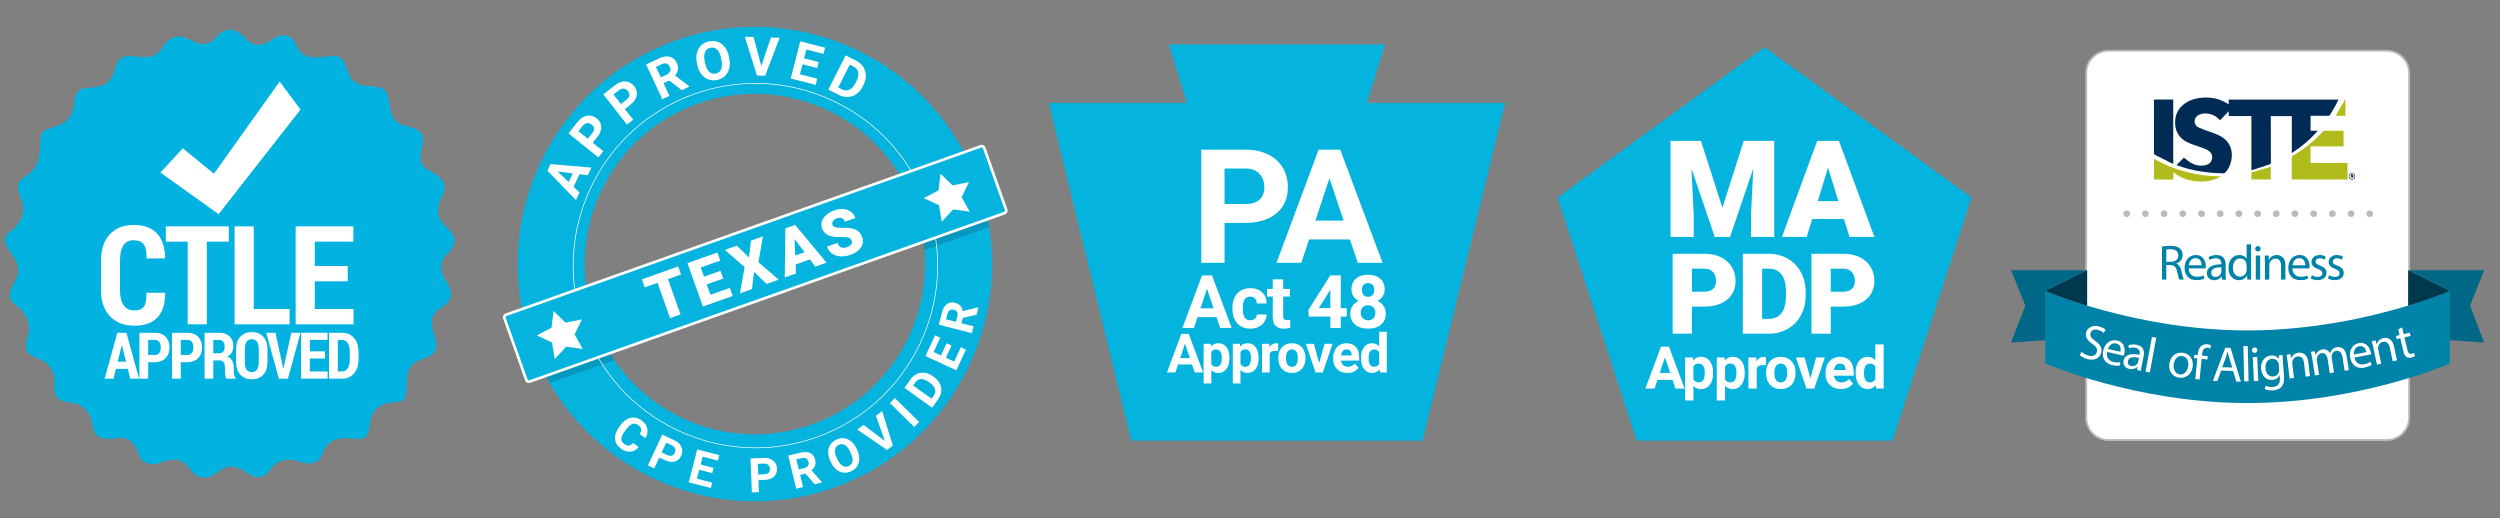 <?xml version="1.0" encoding="utf-8"?>
<!-- Generator: Adobe Illustrator 23.0.4, SVG Export Plug-In . SVG Version: 6.00 Build 0)  -->
<svg version="1.1" id="Layer_1" xmlns="http://www.w3.org/2000/svg" xmlns:xlink="http://www.w3.org/1999/xlink" x="0px" y="0px"
	 viewBox="0 0 1650 342" style="enable-background:new 0 0 1650 342;" xml:space="preserve">
<rect x="0" y="0" width="1650" height="342" fill="#808080" stroke="none"/>
<style type="text/css">
	.st0{fill:#BABABA;}
	.st1{fill:#FFFFFF;}
	.st2{fill:#B2BB1C;}
	.st3{fill:#002B54;}
	.st4{fill:#0083A9;}
	.st5{fill:#00394E;}
	.st6{fill:#006887;}
	.st7{fill:#05B3DF;}
	.st8{fill:#02B2E1;}
	.st9{fill:none;}
	.st10{opacity:0.15;clip-path:url(#SVGID_2_);}
</style>
<g>
	<path class="st0" d="M1575.315,291.02h-183.747c-8.431,0-15.289-6.86-15.289-15.289V48.173c0-8.43,6.859-15.289,15.289-15.289
		h183.747c8.43,0,15.289,6.86,15.289,15.289v227.557C1590.606,284.16,1583.746,291.02,1575.315,291.02z M1391.568,35.334
		c-7.081,0-12.84,5.759-12.84,12.84v227.557c0,7.081,5.76,12.84,12.84,12.84h183.747c7.081,0,12.84-5.762,12.84-12.84V48.173
		c0-7.081-5.761-12.84-12.84-12.84H1391.568z"/>
	<path class="st1" d="M1575.315,289.792h-183.747c-7.737,0-14.065-6.33-14.065-14.065V48.173c0-7.737,6.33-14.065,14.065-14.065
		h183.749c7.737,0,14.065,6.33,14.065,14.065v227.555C1589.381,283.464,1583.05,289.792,1575.315,289.792z"/>
	<g>
		<path class="st2" d="M1524.967,107.594c0-3.679,0-7.284,0-10.99c7.291,0,14.523,0,21.78,0c0-3.476,0-6.849,0-10.287
			c-0.37,0-0.656,0-0.943,0c-3.819,0-7.639,0.015-11.458-0.015c-0.61-0.005-1.004,0.194-1.406,0.637
			c-5.713,6.31-12.267,11.583-19.667,15.787c-0.581,0.331-0.71,0.71-0.708,1.315c0.02,4.466,0.01,8.935,0.012,13.401
			c0,0.338,0.042,0.676,0.064,0.992c12.311,0,24.501,0,36.733,0c0-3.608,0-7.154,0-10.843
			C1541.175,107.594,1533.093,107.594,1524.967,107.594z"/>
		<path class="st2" d="M1421.669,118.481c4.267,0,8.462,0,12.737,0c0-1.556,0-3.062,0-4.838c4.326,3.562,9.134,5.294,14.364,5.958
			c5.002,0.634,9.873,0.108,14.547-1.845c0.855-0.358,1.632-0.901,2.442-1.36c-15.76-0.005-30.393-3.861-44.09-11.522
			C1421.669,109.519,1421.669,113.997,1421.669,118.481z"/>
		<path class="st2" d="M1485.921,114.137c-0.032,1.438-0.02,2.878-0.02,4.297c4.358,0,8.548,0,12.776,0c0-2.842,0-5.615,0-8.335
			c-4.179,1.215-8.266,2.401-12.347,3.603C1486.161,113.755,1485.924,113.985,1485.921,114.137z"/>
		<path class="st2" d="M1547.995,65.753c-0.069-0.022-0.14-0.042-0.208-0.064c-2.08,3.569-4.157,7.142-6.246,10.731
			c2.188,0,4.314,0,6.456,0C1547.995,72.823,1547.995,69.288,1547.995,65.753z"/>
	</g>
	<g>
		<path class="st3" d="M1470.948,68.663c-0.154,0.042-0.196,0.066-0.216,0.054c-0.169-0.096-0.336-0.194-0.5-0.296
			c-4.27-2.692-8.95-4.03-13.974-4.039c-5.029-0.01-9.871,0.906-14.106,3.814c-4.853,3.332-6.891,8.083-6.541,13.878
			c0.348,5.774,3.434,9.719,8.568,12.063c2.459,1.122,5.068,1.923,7.629,2.817c2.136,0.747,4.324,1.369,6.151,2.778
			c1.163,0.897,2.018,2.006,2.067,3.567c0.093,3.03-1.472,5.061-4.439,5.705c-3.376,0.732-6.598,0.198-9.54-1.543
			c-1.703-1.009-3.226-2.317-4.684-3.385c-1.556,1.553-3.214,3.207-4.865,4.855c-0.027-0.015,0.047,0.044,0.13,0.076
			c9.952,3.768,20.315,5.201,30.887,5.392c0.385,0.007,0.86-0.252,1.154-0.534c3.912-3.77,5.499-11.485,3.456-16.735
			c-1.443-3.706-4.216-6.19-7.693-7.847c-2.352-1.119-4.877-1.872-7.321-2.8c-2.05-0.779-4.15-1.458-6.124-2.396
			c-3.584-1.707-3.221-6.332-0.037-8.134c1.705-0.965,3.557-1.186,5.443-1.041c3.513,0.272,6.438,1.786,8.83,4.507
			c1.857-1.955,3.699-3.895,5.737-6.038c0,1.252,0,2.18,0,3.234c5.005,0,9.934,0,14.949,0c0,11.965,0,23.801,0,35.651
			c0.213,0,0.35,0.032,0.463-0.005c3.834-1.244,7.664-2.508,11.505-3.731c0.769-0.245,0.921-0.688,0.916-1.433
			c-0.047-9.775-0.059-19.549-0.081-29.325c0-0.37,0-0.742,0-1.11c4.691,0,9.212,0,13.869,0c0,8.092,0,16.127,0,24.349
			c6.462-4.128,12.058-8.915,17.141-14.721c-1.776,0-3.251,0-4.742,0c0-3.324,0-6.567,0-9.881c0.424,0,0.774,0,1.127,0
			c3.496,0,6.992-0.017,10.488,0.015c0.63,0.005,1.002-0.181,1.313-0.728c1.186-2.077,2.437-4.118,3.608-6.202
			c0.676-1.2,1.242-2.464,1.881-3.743c-24.222,0-48.312,0-72.454,0C1470.948,66.779,1470.948,67.713,1470.948,68.663z"/>
		<path class="st3" d="M1421.634,65.733c-0.017,0.274-0.037,0.463-0.037,0.652c-0.002,11.588-0.007,23.176,0.027,34.762
			c0,0.372,0.345,0.916,0.678,1.088c3.704,1.903,7.438,3.75,11.167,5.602c0.267,0.132,0.566,0.196,0.865,0.296
			c0-14.216,0-28.305,0-42.439c-4.027,0-7.974,0-11.921,0.002C1422.193,65.697,1421.968,65.716,1421.634,65.733z"/>
		<path class="st3" d="M1552.266,114.259c-1.205,0.024-2.129,0.99-2.102,2.197c0.027,1.154,0.97,2.072,2.131,2.075
			c1.205,0.002,2.148-0.946,2.141-2.153C1554.426,115.168,1553.471,114.237,1552.266,114.259z M1552.32,118.151
			c-0.926,0.01-1.752-0.786-1.766-1.702c-0.015-0.98,0.818-1.818,1.781-1.796c0.926,0.022,1.707,0.828,1.71,1.766
			C1554.047,117.362,1553.273,118.138,1552.32,118.151z"/>
		<path class="st3" d="M1551.631,115.215c0,0.85,0,1.587,0,2.325c0.073,0,0.145,0,0.218,0c0.054-0.289,0.108-0.578,0.184-0.99
			c0.402,0.438,0.703,0.769,0.943,1.034c0.091-0.6,0.242-1.061,0.201-1.504c-0.027-0.301-0.26-0.708-0.512-0.83
			C1552.361,115.105,1551.938,115.215,1551.631,115.215z"/>
	</g>
	<g>
		<circle class="st0" cx="1551.71" cy="141.032" r="2.21"/>
		<circle class="st0" cx="1539.37" cy="141.032" r="2.21"/>
		<circle class="st0" cx="1527.03" cy="141.032" r="2.21"/>
		<circle class="st0" cx="1514.69" cy="141.032" r="2.21"/>
		<circle class="st0" cx="1502.35" cy="141.032" r="2.21"/>
		<circle class="st0" cx="1490.01" cy="141.032" r="2.21"/>
		<circle class="st0" cx="1477.67" cy="141.032" r="2.21"/>
		<circle class="st0" cx="1465.33" cy="141.032" r="2.21"/>
		<circle class="st0" cx="1452.99" cy="141.032" r="2.21"/>
		<circle class="st0" cx="1440.651" cy="141.032" r="2.21"/>
		<circle class="st0" cx="1428.311" cy="141.032" r="2.21"/>
		<circle class="st0" cx="1415.971" cy="141.032" r="2.21"/>
		<circle class="st0" cx="1403.631" cy="141.032" r="2.21"/>
		<circle class="st0" cx="1564.05" cy="141.032" r="2.21"/>
	</g>
	<g>
		<path class="st4" d="M1426.915,162.723c1.445-0.296,3.513-0.461,5.482-0.461c3.055,0,5.024,0.559,6.405,1.805
			c1.117,0.985,1.742,2.496,1.742,4.201c0,2.922-1.84,4.86-4.172,5.646v0.098c1.707,0.593,2.724,2.168,3.251,4.466
			c0.723,3.089,1.247,5.22,1.707,6.075h-2.954c-0.36-0.625-0.855-2.528-1.477-5.286c-0.656-3.055-1.837-4.206-4.434-4.304h-2.692
			v9.589h-2.856C1426.913,184.554,1426.913,162.723,1426.915,162.723z M1429.771,172.802h2.922c3.055,0,4.992-1.676,4.992-4.204
			c0-2.856-2.07-4.103-5.09-4.137c-1.379,0-2.364,0.132-2.824,0.262V172.802z"/>
		<path class="st4" d="M1444.57,177.135c0.066,3.907,2.562,5.517,5.45,5.517c2.067,0,3.317-0.363,4.4-0.821l0.492,2.07
			c-1.016,0.461-2.758,0.985-5.286,0.985c-4.892,0-7.814-3.216-7.814-8.014c0-4.794,2.824-8.57,7.455-8.57
			c5.188,0,6.568,4.561,6.568,7.487c0,0.59-0.066,1.051-0.098,1.345C1455.737,177.135,1444.57,177.135,1444.57,177.135z
			 M1453.041,175.068c0.034-1.837-0.754-4.696-4.005-4.696c-2.922,0-4.204,2.692-4.431,4.696H1453.041z"/>
		<path class="st4" d="M1466.562,184.559l-0.228-2.004h-0.098c-0.887,1.247-2.594,2.364-4.86,2.364c-3.219,0-4.86-2.266-4.86-4.564
			c0-3.841,3.415-5.943,9.555-5.911v-0.331c0-1.311-0.36-3.677-3.611-3.677c-1.477,0-3.02,0.461-4.137,1.181l-0.656-1.903
			c1.313-0.855,3.216-1.411,5.22-1.411c4.86,0,6.041,3.314,6.041,6.501v5.943c0,1.379,0.066,2.726,0.262,3.809h-2.626
			L1466.562,184.559L1466.562,184.559z M1466.133,176.447c-3.153-0.066-6.73,0.492-6.73,3.579c0,1.869,1.247,2.756,2.724,2.756
			c2.068,0,3.38-1.311,3.841-2.658c0.098-0.296,0.164-0.625,0.164-0.921v-2.756H1466.133z"/>
		<path class="st4" d="M1485.664,161.246v19.209c0,1.413,0.032,3.02,0.13,4.103h-2.594l-0.132-2.758h-0.066
			c-0.887,1.774-2.824,3.121-5.419,3.121c-3.841,0-6.795-3.251-6.795-8.08c-0.034-5.286,3.251-8.536,7.125-8.536
			c2.43,0,4.071,1.149,4.794,2.428h0.066v-9.489C1482.771,161.246,1485.664,161.246,1485.664,161.246z M1482.776,175.134
			c0-0.363-0.034-0.855-0.132-1.215c-0.426-1.837-2.004-3.349-4.169-3.349c-2.989,0-4.762,2.628-4.762,6.141
			c0,3.219,1.575,5.877,4.696,5.877c1.938,0,3.709-1.279,4.235-3.447c0.098-0.394,0.132-0.786,0.132-1.247V175.134z"/>
		<path class="st4" d="M1492.026,164.2c0.032,0.985-0.691,1.774-1.84,1.774c-1.016,0-1.739-0.789-1.739-1.774
			c0-1.019,0.755-1.805,1.805-1.805C1491.335,162.395,1492.026,163.181,1492.026,164.2z M1488.807,184.559v-15.894h2.891v15.894
			H1488.807z"/>
		<path class="st4" d="M1494.847,172.966c0-1.641-0.032-2.986-0.132-4.302h2.562l0.164,2.628h0.066
			c0.786-1.511,2.626-2.986,5.255-2.986c2.2,0,5.615,1.311,5.615,6.762v9.491h-2.888v-9.163c0-2.562-0.953-4.696-3.677-4.696
			c-1.903,0-3.383,1.345-3.875,2.954c-0.132,0.36-0.196,0.855-0.196,1.345v9.555h-2.891v-11.588h-0.003V172.966z"/>
		<path class="st4" d="M1513.029,177.135c0.066,3.907,2.56,5.517,5.45,5.517c2.068,0,3.317-0.363,4.4-0.821l0.492,2.07
			c-1.016,0.461-2.758,0.985-5.286,0.985c-4.892,0-7.815-3.216-7.815-8.014c0-4.794,2.824-8.57,7.455-8.57
			c5.188,0,6.568,4.561,6.568,7.487c0,0.59-0.066,1.051-0.098,1.345C1524.196,177.135,1513.029,177.135,1513.029,177.135z
			 M1521.499,175.068c0.034-1.837-0.754-4.696-4.005-4.696c-2.922,0-4.204,2.692-4.431,4.696H1521.499z"/>
		<path class="st4" d="M1525.827,181.601c0.855,0.559,2.364,1.149,3.809,1.149c2.102,0,3.087-1.051,3.087-2.364
			c0-1.379-0.821-2.134-2.954-2.92c-2.856-1.019-4.203-2.597-4.203-4.5c0-2.56,2.07-4.662,5.482-4.662
			c1.609,0,3.02,0.458,3.907,0.985l-0.723,2.102c-0.625-0.394-1.773-0.921-3.251-0.921c-1.707,0-2.66,0.987-2.66,2.168
			c0,1.313,0.953,1.903,3.02,2.692c2.758,1.051,4.172,2.43,4.172,4.796c0,2.79-2.168,4.76-5.943,4.76
			c-1.739,0-3.349-0.426-4.466-1.083L1525.827,181.601z"/>
		<path class="st4" d="M1537.182,181.601c0.855,0.559,2.364,1.149,3.809,1.149c2.102,0,3.087-1.051,3.087-2.364
			c0-1.379-0.821-2.134-2.954-2.92c-2.856-1.019-4.204-2.597-4.204-4.5c0-2.56,2.07-4.662,5.482-4.662
			c1.609,0,3.02,0.458,3.907,0.985l-0.723,2.102c-0.625-0.394-1.774-0.921-3.251-0.921c-1.708,0-2.66,0.987-2.66,2.168
			c0,1.313,0.953,1.903,3.02,2.692c2.758,1.051,4.172,2.43,4.172,4.796c0,2.79-2.168,4.76-5.944,4.76
			c-1.739,0-3.349-0.426-4.466-1.083L1537.182,181.601z"/>
	</g>
	<g>
		<path class="st4" d="M1349.947,191.962c0,0,59.766,26.113,133.495,26.113c43.161,0,81.536-8.95,105.939-16.37
			c17.281-5.254,27.556-9.743,27.556-9.743v47.942c0,0-59.766,26.113-133.495,26.113c-73.729,0-133.495-26.113-133.495-26.113
			v-15.375L1349.947,191.962L1349.947,191.962z"/>
		<g>
			<path class="st5" d="M1589.381,178.321v23.387c17.281-5.254,27.556-9.743,27.556-9.743L1589.381,178.321z"/>
			<path class="st5" d="M1377.501,201.708v-23.387l-27.553,13.641C1349.947,191.962,1360.22,196.451,1377.501,201.708z"/>
		</g>
		<g>
			<path class="st1" d="M1373.887,232.11c1.046,1.078,2.695,2.178,4.603,2.665c2.829,0.723,4.865-0.35,5.416-2.511
				c0.512-2.004-0.34-3.439-2.949-5.291c-3.18-2.134-4.88-4.498-4.108-7.519c0.853-3.339,4.253-5.115,8.418-4.049
				c2.195,0.559,3.655,1.475,4.471,2.259l-1.34,2.063c-0.603-0.561-1.869-1.56-3.809-2.058c-2.925-0.747-4.485,0.718-4.858,2.183
				c-0.512,2.004,0.541,3.322,3.204,5.22c3.268,2.322,4.664,4.544,3.861,7.693c-0.845,3.307-4.025,5.544-9.08,4.253
				c-2.067-0.529-4.169-1.707-5.12-2.763L1373.887,232.11z"/>
			<path class="st1" d="M1390.752,232.277c-0.818,3.819,1.252,5.95,4.064,6.599c2.014,0.468,3.312,0.397,4.471,0.191l0.012,2.126
				c-1.095,0.218-2.908,0.336-5.37-0.233c-4.765-1.102-6.884-4.894-5.803-9.565c1.083-4.667,4.681-7.708,9.192-6.664
				c5.053,1.168,5.367,5.923,4.708,8.771c-0.132,0.576-0.301,1.009-0.399,1.288L1390.752,232.277z M1399.468,232.171
				c0.446-1.783,0.323-4.742-2.844-5.475c-2.844-0.659-4.698,1.673-5.374,3.574L1399.468,232.171z"/>
			<path class="st1" d="M1410.514,244.2l0.179-2.006l-0.096-0.02c-1.119,1.044-3.018,1.793-5.235,1.338
				c-3.153-0.649-4.302-3.199-3.841-5.45c0.774-3.76,4.542-5.132,10.549-3.861l0.066-0.323c0.265-1.284,0.387-3.674-2.795-4.328
				c-1.448-0.296-3.05-0.157-4.289,0.326l-0.26-2.001c1.458-0.571,3.434-0.735,5.397-0.331c4.76,0.98,5.25,4.463,4.608,7.585
				l-1.198,5.818c-0.277,1.35-0.485,2.682-0.51,3.785L1410.514,244.2z M1411.732,236.172c-3.074-0.701-6.691-0.875-7.316,2.146
				c-0.377,1.832,0.666,2.952,2.112,3.251c2.026,0.416,3.577-0.605,4.299-1.832c0.157-0.267,0.287-0.576,0.345-0.867
				L1411.732,236.172z"/>
			<path class="st1" d="M1420.299,222.359l2.839,0.527l-4.24,22.907l-2.839-0.527L1420.299,222.359z"/>
			<path class="st1" d="M1447.172,241.961c-0.794,5.818-5.171,7.806-8.977,7.286c-4.26-0.578-7.117-4.15-6.438-9.126
				c0.718-5.267,4.586-7.887,8.943-7.291C1445.219,233.448,1447.828,237.15,1447.172,241.961z M1434.663,240.423
				c-0.47,3.447,1.159,6.318,3.954,6.7c2.731,0.37,5.13-1.918,5.615-5.463c0.363-2.665-0.507-6.229-3.89-6.688
				C1436.96,234.508,1435.072,237.429,1434.663,240.423z"/>
			<path class="st1" d="M1448.894,250.193l1.357-13.619l-2.219-0.223l0.218-2.188l2.219,0.223l0.073-0.75
				c0.223-2.219,0.914-4.196,2.379-5.335c1.181-0.938,2.66-1.22,3.998-1.088c1.012,0.103,1.871,0.419,2.403,0.703l-0.612,2.183
				c-0.404-0.238-0.977-0.461-1.793-0.541c-2.45-0.243-3.283,1.849-3.525,4.267l-0.086,0.85l3.822,0.38l-0.218,2.188l-3.821-0.38
				l-1.357,13.616L1448.894,250.193z"/>
			<path class="st1" d="M1465.964,244.58l-2.508,6.885l-2.952-0.088l8.188-21.878l3.444,0.105l6.87,22.338l-3.05-0.093l-2.148-7.027
				L1465.964,244.58z M1473.28,242.571l-1.97-6.43c-0.448-1.458-0.735-2.778-1.024-4.066l-0.066-0.002
				c-0.368,1.301-0.769,2.636-1.237,3.966l-2.359,6.33L1473.28,242.571z"/>
			<path class="st1" d="M1480.623,228.433l2.886-0.069l0.559,23.289l-2.886,0.069L1480.623,228.433z"/>
			<path class="st1" d="M1489.873,231.054c0.076,0.982-0.61,1.8-1.759,1.854c-1.016,0.044-1.774-0.71-1.818-1.693
				c-0.044-1.017,0.674-1.837,1.724-1.884C1489.103,229.281,1489.828,230.038,1489.873,231.054z M1487.568,251.533l-0.71-15.875
				l2.886-0.127l0.71,15.875L1487.568,251.533z"/>
			<path class="st1" d="M1506.502,234.349c0.025,1.151,0.059,2.432,0.211,4.363l0.723,9.197c0.287,3.633-0.26,5.916-1.69,7.414
				c-1.426,1.56-3.613,2.192-5.609,2.352c-1.899,0.149-4.03-0.145-5.372-0.894l0.546-2.249c1.1,0.571,2.78,1.031,4.745,0.877
				c2.945-0.23,4.985-1.938,4.669-5.933l-0.14-1.766l-0.066,0.007c-0.767,1.541-2.376,2.854-4.833,3.047
				c-3.927,0.309-7.005-2.81-7.349-7.193c-0.421-5.367,2.839-8.688,6.472-8.974c2.749-0.216,4.368,1.105,5.159,2.359l0.066-0.005
				l-0.056-2.398L1506.502,234.349z M1504.016,240.834c-0.039-0.49-0.105-0.914-0.267-1.296c-0.656-1.627-2.17-2.891-4.265-2.726
				c-2.749,0.216-4.529,2.695-4.24,6.359c0.245,3.109,2.018,5.57,5.127,5.325c1.766-0.14,3.283-1.379,3.76-3.26
				c0.125-0.505,0.147-1.066,0.108-1.555L1504.016,240.834z"/>
			<path class="st1" d="M1509.788,238.331c-0.193-1.629-0.385-2.962-0.637-4.253l2.54-0.299l0.473,2.587l0.066-0.01
				c0.605-1.59,2.254-3.273,4.862-3.581c2.183-0.26,5.725,0.644,6.367,6.053l1.117,9.418l-2.866,0.338l-1.078-9.092
				c-0.301-2.543-1.497-4.549-4.201-4.228c-1.889,0.225-3.197,1.734-3.496,3.388c-0.088,0.375-0.096,0.872-0.037,1.36l1.124,9.481
				l-2.866,0.341L1509.788,238.331z"/>
			<path class="st1" d="M1526.033,236.412c-0.257-1.622-0.502-2.944-0.803-4.226l2.496-0.397l0.532,2.506l0.098-0.017
				c0.637-1.629,1.874-3.256,4.468-3.667c2.139-0.338,3.964,0.701,4.938,2.437l0.066-0.01c0.348-0.953,0.855-1.729,1.426-2.322
				c0.825-0.86,1.8-1.413,3.292-1.654c2.075-0.331,5.367,0.541,6.232,5.987l1.467,9.236l-2.788,0.441l-1.411-8.879
				c-0.48-3.016-1.869-4.654-4.169-4.287c-1.622,0.257-2.695,1.658-2.959,3.126c-0.069,0.409-0.083,0.943,0,1.462l1.538,9.69
				l-2.785,0.443l-1.494-9.398c-0.397-2.496-1.786-4.137-3.959-3.79c-1.781,0.284-2.851,1.916-3.079,3.412
				c-0.096,0.446-0.083,0.943-0.005,1.431l1.504,9.462l-2.788,0.443L1526.033,236.412z"/>
			<path class="st1" d="M1553.912,235.993c0.796,3.824,3.547,4.936,6.385,4.392c2.031-0.387,3.187-0.975,4.164-1.629l0.872,1.938
				c-0.914,0.642-2.523,1.484-5.005,1.957c-4.801,0.916-8.274-1.693-9.173-6.398c-0.899-4.706,1.166-8.942,5.71-9.81
				c5.09-0.97,7.301,3.251,7.85,6.117c0.11,0.581,0.132,1.044,0.154,1.342L1553.912,235.993z M1561.839,232.377
				c-0.313-1.81-1.622-4.466-4.811-3.858c-2.869,0.546-3.621,3.429-3.471,5.438L1561.839,232.377z"/>
			<path class="st1" d="M1566.375,229.332c-0.343-1.602-0.656-2.913-1.029-4.174l2.503-0.536l0.71,2.533l0.064-0.015
				c0.453-1.641,1.94-3.471,4.507-4.02c2.148-0.461,5.759,0.11,6.902,5.433l1.984,9.273l-2.824,0.605l-1.916-8.952
				c-0.536-2.504-1.911-4.39-4.573-3.821c-1.862,0.399-3.023,2.023-3.167,3.699c-0.051,0.38-0.015,0.875,0.088,1.355l1.999,9.339
				l-2.824,0.605L1566.375,229.332z"/>
			<path class="st1" d="M1585.409,216.059l1.034,4.444l4.03-0.936l0.497,2.143l-4.03,0.936l1.943,8.347
				c0.446,1.918,1.242,2.881,2.81,2.516c0.735-0.171,1.257-0.394,1.585-0.573l0.62,2.08c-0.49,0.35-1.318,0.713-2.406,0.963
				c-1.31,0.304-2.462,0.135-3.312-0.475c-0.995-0.647-1.602-1.952-2.023-3.775l-1.965-8.443l-2.398,0.559l-0.497-2.143l2.398-0.559
				l-0.862-3.709L1585.409,216.059z"/>
		</g>
		<g>
			<polygon class="st6" points="1336.696,201.708 1327.339,226.094 1349.947,224.528 1349.947,191.962 1377.501,178.321 
				1327.339,178.321 			"/>
			<polygon class="st6" points="1639.541,178.321 1589.381,178.321 1616.935,191.962 1616.935,224.528 1639.541,226.094 
				1630.186,201.708 			"/>
		</g>
	</g>
</g>
<g>
	<g>
		<polygon class="st7" points="842.747,290.861 938.855,290.861 993.353,67.93 902.198,67.93 914.09,29.29 842.747,29.29 
			771.41,29.29 783.302,67.93 692.147,67.93 746.644,290.861 		"/>
		<g>
			<path class="st1" d="M808.206,147.118h13.486c8.851,0,15.782-2.11,20.794-6.33c5.007-4.221,7.509-9.99,7.509-17.308
				c0-4.821-1.145-9.116-3.434-12.897c-2.289-3.775-5.561-6.695-9.822-8.74c-4.255-2.053-9.186-3.076-14.793-3.076h-29.125v74.661
				h15.384v-26.31H808.206z M808.206,111.223h14.1c3.792,0.07,6.77,1.231,8.92,3.486c2.156,2.255,3.231,5.214,3.231,8.874
				c0,3.556-1.069,6.289-3.208,8.203c-2.134,1.913-5.237,2.873-9.307,2.873h-13.741v-23.436L808.206,111.223L808.206,111.223z"/>
			<path class="st1" d="M858.858,173.427l5.128-15.384h26.968l5.18,15.384h16.354l-27.945-74.661h-14.256l-27.795,74.661H858.858z
				 M877.42,117.635l9.382,27.945h-18.661L877.42,117.635z"/>
			<path class="st1" d="M793.314,181.78l-12.903,34.656H788l2.382-7.139h12.521l2.406,7.139h7.596l-12.972-34.657
				C799.934,181.78,793.314,181.78,793.314,181.78z M792.314,203.511l4.306-12.972l4.353,12.972H792.314z"/>
			<path class="st1" d="M835.96,207.534h-6.451c-0.034,1.156-0.446,2.087-1.237,2.786c-0.791,0.699-1.826,1.046-3.093,1.046
				c-1.647,0-2.878-0.578-3.688-1.74c-0.81-1.162-1.214-3.069-1.214-5.724v-0.717c0-2.625,0.41-4.521,1.225-5.688
				c0.815-1.167,2.03-1.751,3.63-1.751c1.301,0,2.347,0.423,3.145,1.254c0.792,0.838,1.208,1.925,1.237,3.267h6.452
				c-0.029-3.046-1.018-5.486-2.965-7.318c-1.943-1.832-4.527-2.752-7.747-2.752c-3.683,0-6.578,1.179-8.689,3.55
				c-2.11,2.364-3.167,5.526-3.167,9.498v0.451c0,4.128,1.064,7.359,3.191,9.701c2.128,2.342,5.029,3.509,8.712,3.509
				c1.971,0,3.764-0.399,5.394-1.203c1.624-0.803,2.908-1.93,3.845-3.382C835.468,210.875,835.943,209.281,835.96,207.534z"/>
			<path class="st1" d="M847.406,216.911c1.428,0,2.816-0.208,4.162-0.619v-5.214c-0.589,0.11-1.26,0.168-2.023,0.168
				c-1.029,0-1.728-0.202-2.093-0.619c-0.364-0.41-0.549-1.093-0.549-2.047v-12.852h4.406v-5.046h-4.406v-6.33h-6.88v6.33h-3.758
				v5.046h3.758v13.88C840.122,214.478,842.579,216.911,847.406,216.911z"/>
			<path class="st1" d="M884.908,216.437v-7.498h3.926v-5.544h-3.926V181.78h-6.948l-14.447,22.829l0.306,4.33h14.209v7.498H884.908
				z M870.368,203.389l7.209-11.452l0.451-0.786v12.238H870.368z"/>
			<path class="st1" d="M912.633,195.464c0.838-1.301,1.26-2.793,1.26-4.474c0-2.982-0.988-5.348-2.965-7.082
				c-1.977-1.74-4.642-2.608-8.007-2.608c-3.382,0-6.053,0.878-8.024,2.631c-1.971,1.751-2.954,4.104-2.954,7.059
				c0,1.682,0.416,3.173,1.249,4.474c0.833,1.301,1.989,2.342,3.463,3.116c-1.665,0.792-2.995,1.902-3.977,3.33
				c-0.982,1.428-1.475,3.105-1.475,5.024c0,3.064,1.058,5.492,3.167,7.284c2.11,1.792,4.965,2.688,8.568,2.688
				c3.601,0,6.452-0.897,8.544-2.676c2.093-1.786,3.145-4.219,3.145-7.295c0-1.919-0.491-3.59-1.475-5.012
				c-0.982-1.416-2.319-2.532-4-3.341C910.639,197.805,911.795,196.764,912.633,195.464z M899.926,188.035
				c0.71-0.792,1.711-1.191,3.001-1.191c1.301,0,2.306,0.41,3.024,1.226c0.712,0.814,1.069,1.902,1.069,3.249
				c0,1.382-0.353,2.491-1.058,3.33c-0.706,0.844-1.711,1.26-3.012,1.26s-2.306-0.423-3.024-1.26
				c-0.712-0.838-1.075-1.954-1.075-3.33C898.851,189.926,899.21,188.834,899.926,188.035z M906.458,210.055
				c-0.85,0.873-2.017,1.312-3.509,1.312c-1.52,0-2.712-0.451-3.573-1.358c-0.856-0.908-1.284-2.093-1.284-3.573
				c0-1.52,0.44-2.735,1.312-3.63c0.873-0.897,2.041-1.341,3.497-1.341c1.475,0,2.648,0.451,3.52,1.358
				c0.873,0.908,1.312,2.11,1.312,3.619C907.731,207.98,907.308,209.182,906.458,210.055z"/>
			<path class="st1" d="M779.683,220.344l-9.481,25.471h5.579l1.745-5.25h9.203l1.769,5.25h5.579l-9.533-25.471H779.683z
				 M778.949,236.312l3.167-9.533l3.203,9.533H778.949z"/>
			<path class="st1" d="M804.049,226.536c-1.971,0-3.567,0.734-4.793,2.202l-0.174-1.849h-4.689v26.205h5.058v-8.92
				c1.18,1.33,2.723,1.994,4.636,1.994c2.249,0,4.035-0.878,5.359-2.636c1.324-1.751,1.983-4.087,1.983-7.006v-0.26
				c0-3.029-0.648-5.411-1.943-7.133C808.194,227.398,806.379,226.536,804.049,226.536z M802.754,242.087
				c-1.584,0-2.688-0.625-3.307-1.879v-7.775c0.595-1.214,1.683-1.826,3.271-1.826c1.19,0,2.098,0.48,2.717,1.439
				c0.625,0.959,0.937,2.323,0.937,4.087C806.374,240.104,805.171,242.087,802.754,242.087z"/>
			<path class="st1" d="M823.317,226.536c-1.971,0-3.567,0.734-4.793,2.202l-0.174-1.849h-4.689v26.205h5.052v-8.92
				c1.18,1.33,2.723,1.994,4.636,1.994c2.249,0,4.035-0.878,5.359-2.636c1.324-1.751,1.989-4.087,1.989-7.006v-0.26
				c0-3.029-0.648-5.411-1.943-7.133C827.468,227.398,825.652,226.536,823.317,226.536z M822.028,242.087
				c-1.584,0-2.688-0.625-3.307-1.879v-7.775c0.595-1.214,1.688-1.826,3.271-1.826c1.19,0,2.093,0.48,2.723,1.439
				c0.625,0.959,0.937,2.323,0.937,4.087C825.647,240.104,824.439,242.087,822.028,242.087z"/>
			<path class="st1" d="M837.856,229.144l-0.138-2.255h-4.776v18.927h5.052v-12.383c0.595-1.295,1.849-1.943,3.764-1.943
				c0.527,0,1.133,0.047,1.821,0.138l0.07-4.861c-0.491-0.151-1.012-0.225-1.573-0.225
				C840.273,226.536,838.868,227.403,837.856,229.144z"/>
			<path class="st1" d="M858.882,228.878c-1.613-1.56-3.7-2.342-6.255-2.342c-1.792,0-3.371,0.399-4.729,1.208
				c-1.358,0.803-2.399,1.943-3.122,3.411c-0.723,1.469-1.086,3.145-1.086,5.018v0.225c0,3.006,0.815,5.388,2.44,7.133
				c1.63,1.751,3.804,2.625,6.532,2.625c2.729,0,4.903-0.878,6.527-2.636c1.619-1.751,2.434-4.087,2.434-6.989l-0.034-1.295
				C861.402,232.566,860.5,230.444,858.882,228.878z M855.534,240.676c-0.688,0.942-1.641,1.411-2.867,1.411
				c-1.26,0-2.226-0.474-2.902-1.428c-0.676-0.954-1.018-2.33-1.018-4.128c0-2.017,0.336-3.515,1.018-4.474
				c0.676-0.965,1.63-1.445,2.867-1.445c1.249,0,2.214,0.485,2.902,1.456c0.688,0.971,1.029,2.336,1.029,4.098
				C856.569,238.232,856.223,239.735,855.534,240.676z"/>
			<polygon class="st1" points="870.663,239.637 867.148,226.889 861.865,226.889 868.247,245.81 873.08,245.81 879.462,226.889 
				874.178,226.889 			"/>
			<path class="st1" d="M888.711,226.536c-1.722,0-3.26,0.404-4.608,1.214c-1.347,0.81-2.387,1.966-3.122,3.463
				c-0.734,1.497-1.104,3.197-1.104,5.099v0.491c0,2.833,0.873,5.099,2.614,6.804c1.745,1.705,4,2.555,6.776,2.555
				c1.573,0,3.012-0.3,4.302-0.901c1.295-0.601,2.319-1.434,3.082-2.508l-2.486-2.78c-1.099,1.411-2.619,2.115-4.567,2.115
				c-1.26,0-2.301-0.37-3.122-1.116c-0.821-0.746-1.312-1.74-1.48-2.978h12.053v-2.064c0-2.995-0.746-5.313-2.232-6.943
				C893.336,227.352,891.301,226.536,888.711,226.536z M892.088,234.549h-7.029c0.174-1.266,0.572-2.238,1.197-2.92
				c0.625-0.682,1.439-1.018,2.44-1.018c1.069,0,1.902,0.306,2.486,0.925c0.584,0.612,0.884,1.486,0.908,2.608L892.088,234.549
				L892.088,234.549z"/>
			<path class="st1" d="M910.222,218.946v9.654c-1.203-1.375-2.723-2.064-4.567-2.064c-2.295,0-4.104,0.873-5.428,2.625
				c-1.324,1.751-1.989,4.098-1.989,7.046c0,3.127,0.671,5.567,2.017,7.318c1.347,1.758,3.133,2.636,5.365,2.636
				c1.983,0,3.601-0.786,4.861-2.364l0.249,2.012h4.567v-26.87h-5.076v0.006H910.222z M910.222,240.098
				c-0.642,1.324-1.745,1.989-3.307,1.989c-1.18,0-2.076-0.474-2.695-1.422c-0.619-0.948-0.925-2.312-0.925-4.093
				c0-3.972,1.22-5.96,3.654-5.96c1.549,0,2.642,0.665,3.272,1.989v7.497H910.222z"/>
		</g>
	</g>
</g>
<g>
	<g>
		<g>
			<path class="st8" d="M163.012,26.684c0,0,6.937,7.144,16.904-0.649c3.897-2.816,10.829-4.765,14.3,1.518
				c3.466,6.282,3.902,12.351,20.582,9.966c4.551-0.649,10.397-2.385,13.219,5.851c2.816,8.231,4.984,12.995,15.162,13.651
				c10.184,0.649,11.484,1.08,13.213,8.88c1.736,7.8,1.086,15.168,12.351,17.547c11.266,2.385,10.615,7.368,9.966,12.133
				c-0.649,4.765-4.115,11.915,3.247,16.248c7.369,4.333,14.949,7.8,9.529,18.197c-2.816,5.202-4.333,12.564,1.736,18.633
				c6.064,6.069,10.402,9.748,2.167,18.628c-6.282,5.633-4.765,12.569-1.298,17.766c3.466,5.202,6.282,12.346-2.38,17.547
				c-8.667,5.202-7.155,11.484-5.851,16.466c1.293,4.983,5.851,13.651-5.202,17.116c-11.047,3.466-11.915,7.15-12.351,17.335
				c-0.431,10.179-0.431,11.484-8.662,11.915c-8.236,0.431-14.3,4.333-15.598,13.644c-1.298,9.317-1.949,10.829-9.966,10.397
				c-8.018-0.431-17.116-2.385-21.881,11.053c-1.736,4.983-8.018,6.5-14.3,4.115c-6.282-2.385-14.513-1.949-19.284,4.765
				c-4.771,6.719-8.88,7.15-16.248,2.167c-7.368-4.983-12.782-4.983-18.851,0c-6.064,4.983-12.782,4.771-16.898-0.649
				c-4.115-5.414-8.018-10.615-20.8-5.633c-4.984,2.38-12.133,0.431-13.862-4.551c-1.736-4.983-4.547-12.782-14.518-11.696
				c-9.966,1.08-14.949,0.218-16.03-7.582c-1.08-7.8-5.202-14.513-13.651-15.599s-12.564-3.035-11.697-11.053
				c0.868-8.013-2.385-15.168-10.833-18.197c-8.449-3.035-9.316-6.931-6.931-14.082c2.385-7.155-0.218-15.604-6.282-19.933
				c-6.064-4.333-7.15-7.8-3.035-14.949c4.115-7.15,5.202-11.478-2.385-21.662c-7.58-10.179,0.437-12.564,2.598-14.949
				c2.167-2.385,8.88-9.317,5.202-19.064c-3.684-9.748-4.115-10.829,3.466-16.242c7.58-5.414,8.449-11.053,8.667-20.8
				c0.218-9.748,3.897-9.098,8.449-10.829c4.547-1.736,12.564-2.385,14.076-16.248c0.868-6.713,2.167-9.317,9.098-9.748
				c6.931-0.431,14.518-1.3,17.116-10.397c2.598-9.098,4.333-11.265,13.213-10.397c8.886,0.868,14.3,1.3,19.064-6.282
				c4.765-7.582,10.615-8.018,16.68-5.196c6.069,2.816,11.915,6.064,18.633-1.08C142.866,24.73,151.31,12.39,163.012,26.684z"/>
			<path class="st8" d="M163.012,26.684c0,0,6.937,7.144,16.904-0.649c3.897-2.816,10.829-4.765,14.3,1.518
				c3.466,6.282,3.902,12.351,20.582,9.966c4.551-0.649,10.397-2.385,13.219,5.851c2.816,8.231,4.984,12.995,15.162,13.651
				c10.184,0.649,11.484,1.08,13.213,8.88c1.736,7.8,1.086,15.168,12.351,17.547c11.266,2.385,10.615,7.368,9.966,12.133
				c-0.649,4.765-4.115,11.915,3.247,16.248c7.369,4.333,14.949,7.8,9.529,18.197c-2.816,5.202-4.333,12.564,1.736,18.633
				c6.064,6.069,10.402,9.748,2.167,18.628c-6.282,5.633-4.765,12.569-1.298,17.766c3.466,5.202,6.282,12.346-2.38,17.547
				c-8.667,5.202-7.155,11.484-5.851,16.466c1.293,4.983,5.851,13.651-5.202,17.116c-11.047,3.466-11.915,7.15-12.351,17.335
				c-0.431,10.179-0.431,11.484-8.662,11.915c-8.236,0.431-14.3,4.333-15.598,13.644c-1.298,9.317-1.949,10.829-9.966,10.397
				c-8.018-0.431-17.116-2.385-21.881,11.053c-1.736,4.983-8.018,6.5-14.3,4.115c-6.282-2.385-14.513-1.949-19.284,4.765
				c-4.771,6.719-8.88,7.15-16.248,2.167c-7.368-4.983-12.782-4.983-18.851,0c-6.064,4.983-12.782,4.771-16.898-0.649
				c-4.115-5.414-8.018-10.615-20.8-5.633c-4.984,2.38-12.133,0.431-13.862-4.551c-1.736-4.983-4.547-12.782-14.518-11.696
				c-9.966,1.08-14.949,0.218-16.03-7.582c-1.08-7.8-5.202-14.513-13.651-15.599s-12.564-3.035-11.697-11.053
				c0.868-8.013-2.385-15.168-10.833-18.197c-8.449-3.035-9.316-6.931-6.931-14.082c2.385-7.155-0.218-15.604-6.282-19.933
				c-6.064-4.333-7.15-7.8-3.035-14.949c4.115-7.15,5.202-11.478-2.385-21.662c-7.58-10.179,0.437-12.564,2.598-14.949
				c2.167-2.385,8.88-9.317,5.202-19.064c-3.684-9.748-4.115-10.829,3.466-16.242c7.58-5.414,8.449-11.053,8.667-20.8
				c0.218-9.748,3.897-9.098,8.449-10.829c4.547-1.736,12.564-2.385,14.076-16.248c0.868-6.713,2.167-9.317,9.098-9.748
				c6.931-0.431,14.518-1.3,17.116-10.397c2.598-9.098,4.333-11.265,13.213-10.397c8.886,0.868,14.3,1.3,19.064-6.282
				c4.765-7.582,10.615-8.018,16.68-5.196c6.069,2.816,11.915,6.064,18.633-1.08C142.866,24.73,151.31,12.39,163.012,26.684z"/>
			<g>
				<polygon class="st1" points="198.352,72.307 184.571,53.838 141.213,114.683 120.675,97.878 105.867,113.875 144.286,141.339 
									"/>
				<path class="st1" d="M88.692,214.977c6.686,0,11.745-1.807,15.179-5.42c3.433-3.613,5.131-8.962,5.06-16.079l-0.109-0.251
					H96.644c0.142,4.262-0.36,7.264-1.589,9.033c-1.195,1.769-3.291,2.636-6.358,2.636c-3.105,0-5.458-1.119-7.084-3.324
					c-1.589-2.222-2.423-5.616-2.423-10.19V171.98c0-4.52,0.758-7.876,2.276-10.102c1.518-2.222,3.684-3.324,6.538-3.324
					c3.291,0,5.638,0.938,6.937,2.8c1.338,1.878,1.916,4.934,1.736,9.18h12.177l0.142-0.251c-0.142-7.193-1.954-12.629-5.458-16.297
					c-3.504-3.668-8.673-5.513-15.539-5.513c-6.506,0-11.669,2.063-15.539,6.195c-3.864,4.12-5.78,9.939-5.78,17.416v19.315
					c0,7.515,1.987,13.317,5.998,17.438C76.657,212.915,82.011,214.977,88.692,214.977z"/>
				<polygon class="st1" points="136.504,214.039 136.504,159.492 151.043,159.492 151.043,149.406 109.431,149.406 
					109.431,159.492 123.889,159.492 123.889,214.039 				"/>
				<polygon class="st1" points="154.841,149.406 154.841,214.039 191.121,214.039 191.121,203.953 167.488,203.953 
					167.488,149.406 				"/>
				<polygon class="st1" points="233.217,159.492 233.217,149.406 195.132,149.406 195.132,214.039 233.326,214.039 
					233.326,203.953 207.778,203.953 207.778,185.669 229.495,185.669 229.495,175.587 207.778,175.587 207.778,159.492 				"/>
				<path class="st1" d="M77.432,219.628l-8.367,30.281h5.856l1.589-6.468h7.816l1.609,6.468h5.851l-8.329-30.281H77.432z
					 M77.694,238.703l2.653-10.698h0.126l2.669,10.698H77.694z"/>
				<path class="st1" d="M102.298,219.628H92.005v30.281h5.802v-10.878h4.491c2.953,0,5.289-0.906,7.002-2.675
					c1.714-1.769,2.582-4.12,2.582-7.046c0-2.893-0.868-5.24-2.565-7.008C107.603,220.495,105.267,219.628,102.298,219.628z
					 M105.142,232.89c-0.655,0.938-1.609,1.409-2.849,1.409h-4.491v-9.971h4.491c1.255,0,2.211,0.469,2.849,1.447
					c0.655,0.938,0.971,2.134,0.971,3.575C106.118,230.795,105.78,231.985,105.142,232.89z"/>
				<path class="st1" d="M123.802,219.628h-10.293v30.281h5.802v-10.878h4.491c2.953,0,5.289-0.906,7.002-2.675
					s2.582-4.12,2.582-7.046c0-2.893-0.868-5.24-2.565-7.008C129.107,220.495,126.771,219.628,123.802,219.628z M126.651,232.89
					c-0.655,0.938-1.609,1.409-2.849,1.409h-4.491v-9.971h4.491c1.255,0,2.211,0.469,2.849,1.447
					c0.655,0.938,0.971,2.134,0.971,3.575C127.624,230.795,127.29,231.985,126.651,232.89z"/>
				<path class="st1" d="M154.257,244.74v-2.167c0-1.807-0.316-3.357-0.993-4.551c-0.671-1.228-1.769-2.096-3.291-2.636
					c1.342-0.687,2.369-1.589,3.04-2.745c0.671-1.119,1.026-2.494,1.026-4.082c0-2.784-0.813-4.989-2.478-6.538
					c-1.665-1.589-3.962-2.385-6.882-2.385h-9.677v30.281h5.785v-12.035h4.191c1.129,0,1.981,0.398,2.62,1.228
					c0.567,0.829,0.884,2.025,0.884,3.504v2.058c0,1.048,0.071,2.063,0.18,3.073c0.142,1.009,0.426,1.736,0.917,2.167h5.982v-0.431
					c-0.458-0.437-0.813-1.119-1.026-2.063C154.399,246.437,154.257,245.57,154.257,244.74z M147.359,232.023
					c-0.6,0.758-1.507,1.119-2.691,1.119h-3.875v-8.782h3.891c1.168,0,2.069,0.398,2.669,1.229c0.6,0.797,0.917,1.916,0.917,3.291
					C148.281,230.25,147.964,231.297,147.359,232.023z"/>
				<path class="st1" d="M166.177,219.159c-3.149,0-5.622,1.009-7.5,3.035c-1.878,2.026-2.833,4.803-2.833,8.345v8.493
					c0,3.542,0.955,6.326,2.833,8.313c1.873,1.987,4.351,3.002,7.5,3.002s5.66-1.009,7.531-3.002
					c1.911-1.987,2.827-4.771,2.827-8.313v-8.493c0-3.542-0.955-6.326-2.827-8.345C171.805,220.168,169.294,219.159,166.177,219.159
					z M170.779,239.03c0,2.205-0.387,3.831-1.168,4.951c-0.775,1.086-1.949,1.627-3.433,1.627s-2.653-0.54-3.433-1.627
					c-0.742-1.119-1.129-2.745-1.129-4.951v-8.564c0-2.167,0.355-3.831,1.129-4.913c0.742-1.119,1.911-1.665,3.433-1.665
					c1.484,0,2.653,0.578,3.433,1.665c0.78,1.119,1.168,2.745,1.168,4.913V239.03z"/>
				<polygon class="st1" points="187.294,242.245 187.087,243.332 186.945,243.332 186.732,242.174 181.814,219.628 175.73,219.628 
					184.041,249.909 190.056,249.909 198.331,219.628 192.251,219.628 				"/>
				<polygon class="st1" points="204.487,236.608 214.464,236.608 214.464,231.876 204.487,231.876 204.487,224.321 
					216.162,224.321 216.162,219.628 198.685,219.628 198.685,249.909 216.233,249.909 216.233,245.176 204.487,245.176 				"/>
				<path class="st1" d="M233.671,223.132c-1.981-2.347-4.491-3.504-7.531-3.504h-8.984v30.281h8.984
					c3.04,0,5.551-1.157,7.531-3.504s2.975-5.387,2.975-9.071v-5.098C236.64,228.514,235.652,225.479,233.671,223.132z
					 M230.838,237.295c0,2.385-0.426,4.3-1.309,5.747c-0.884,1.409-2.123,2.134-3.749,2.134h-2.827v-20.849h2.827
					c1.627,0,2.866,0.72,3.749,2.167c0.884,1.409,1.309,3.324,1.309,5.671V237.295z"/>
			</g>
		</g>
	</g>
</g>
<g>
	<g>
		<g>
			<path class="st7" d="M445.881,26.77c-81.477,28.904-124.093,118.382-95.189,199.859
				c28.904,81.477,118.382,124.093,199.859,95.189c81.477-28.904,124.093-118.382,95.189-199.859
				C616.835,40.483,527.358-2.135,445.881,26.77z M535.775,280.172c-58.474,20.742-122.695-9.845-143.443-68.319
				c-20.742-58.474,9.845-122.695,68.319-143.443c58.474-20.742,122.695,9.845,143.443,68.319
				C624.836,195.21,594.249,259.43,535.775,280.172z"/>
		</g>
		<g>
			<path class="st9" d="M550.845,322.662c-81.812,29.021-171.984-13.926-201.003-95.739S363.768,54.939,445.58,25.92
				s171.984,13.926,201.003,95.739C675.605,203.47,632.658,293.641,550.845,322.662z M460.952,69.26
				c-57.919,20.545-88.322,84.379-67.776,142.298c20.545,57.914,84.379,88.321,142.298,67.776s88.321-84.379,67.776-142.298
				S518.872,48.715,460.952,69.26z"/>
		</g>
		<g>
			<path class="st9" d="M445.881,26.77c-81.477,28.904-124.093,118.382-95.189,199.859
				c28.904,81.477,118.382,124.093,199.859,95.189c81.477-28.904,124.093-118.382,95.189-199.859
				C616.835,40.483,527.358-2.135,445.881,26.77z M535.775,280.172c-58.474,20.742-122.695-9.845-143.443-68.319
				c-20.742-58.474,9.845-122.695,68.319-143.443c58.474-20.742,122.695,9.845,143.443,68.319
				C624.836,195.21,594.249,259.43,535.775,280.172z"/>
		</g>
		<g>
			<g>
				<g>
					<defs>
						<path id="SVGID_1_" d="M498.216,330.871c-66.123-0.006-125.411-41.895-147.53-104.242
							c-13.979-39.404-11.775-81.892,6.202-119.642c17.979-37.75,49.583-66.238,88.987-80.217
							c16.927-6.006,34.535-9.053,52.335-9.053c66.123,0,125.406,41.889,147.524,104.242c13.979,39.404,11.775,81.892-6.203,119.642
							c-17.979,37.75-49.577,66.232-88.987,80.217c-16.927,6.007-34.53,9.053-52.318,9.053L498.216,330.871L498.216,330.871z
							 M498.21,61.918c-12.776,0-25.408,2.185-37.559,6.498c-58.382,20.713-89.032,85.061-68.319,143.443
							c15.875,44.75,58.429,74.817,105.884,74.817c12.776,0,25.408-2.185,37.559-6.498c28.281-10.036,50.965-30.477,63.868-57.572
							c12.903-27.089,14.487-57.59,4.451-85.871C588.219,91.985,545.666,61.918,498.21,61.918z"/>
					</defs>
					<clipPath id="SVGID_2_">
						<use xlink:href="#SVGID_1_"  style="overflow:visible;"/>
					</clipPath>
					<g class="st10">
						<g>
							<path d="M664.73,145.713L351.437,256.851c-0.925,0.329-1.949-0.162-2.272-1.082l-14.453-40.732
								c-0.329-0.925,0.162-1.949,1.082-2.272l313.293-111.139c0.925-0.329,1.949,0.162,2.272,1.082l14.453,40.732
								C666.135,144.361,665.65,145.383,664.73,145.713z"/>
						</g>
					</g>
				</g>
			</g>
		</g>
		<g>
			<path class="st9" d="M498.216,329.969c-65.747-0.006-124.69-41.657-146.68-103.646c-13.897-39.177-11.707-81.425,6.168-118.96
				c17.875-37.53,49.3-65.857,88.477-79.754c16.834-5.972,34.339-9.001,52.034-9.001c65.741,0,124.69,41.651,146.68,103.641
				c13.897,39.177,11.707,81.425-6.168,118.96c-17.875,37.53-49.3,65.857-88.477,79.754c-16.829,5.972-34.333,9.001-52.017,9.001
				C498.222,329.969,498.222,329.969,498.216,329.969z M498.21,61.022c-12.874,0-25.616,2.202-37.859,6.544
				c-58.85,20.875-89.743,85.737-68.869,144.587c16.002,45.109,58.89,75.413,106.728,75.413c12.874,0,25.616-2.202,37.859-6.55
				c28.506-10.111,51.37-30.72,64.376-58.035c13.008-27.31,14.602-58.046,4.487-86.558C588.937,91.326,546.048,61.022,498.21,61.022
				z"/>
		</g>
		<g>
			<path class="st1" d="M498.488,295.821c-17.678,0-35.276-3.943-51.711-11.77c-29.049-13.834-50.965-38.154-61.723-68.476
				s-9.065-63.018,4.776-92.067c13.834-29.049,38.154-50.971,68.476-61.723c30.322-10.759,63.018-9.065,92.067,4.776
				c29.049,13.834,50.965,38.154,61.723,68.476c10.759,30.322,9.065,63.018-4.776,92.062
				c-13.834,29.049-38.154,50.965-68.476,61.723C525.675,293.498,512.055,295.821,498.488,295.821z M498.661,55.242
				c-13.522,0-27.083,2.312-40.207,6.966c-30.211,10.718-54.439,32.558-68.221,61.498s-15.469,61.515-4.757,91.726
				c10.718,30.211,32.558,54.439,61.498,68.221c28.934,13.782,61.509,15.469,91.72,4.757c30.211-10.718,54.439-32.558,68.221-61.498
				c13.782-28.94,15.469-61.515,4.757-91.726c-10.718-30.211-32.558-54.439-61.498-68.221
				C533.809,59.172,516.27,55.242,498.661,55.242z"/>
		</g>
		<g>
			<g>
				<path class="st1" d="M382.458,114.993l-3.93,8.261l3.96,3.815l-2.382,5.006l-18.811-19.401l2.081-4.365l26.934,2.33
					l-2.382,5.006L382.458,114.993z M375.313,120.161l2.723-5.717l-9.926-1.203L375.313,120.161z"/>
			</g>
			<g>
				<path class="st1" d="M391.222,94.221l6.955,5.584l-3.267,4.07l-19.748-15.852l6.18-7.707c1.19-1.486,2.508-2.567,3.954-3.26
					c1.445-0.688,2.914-0.937,4.4-0.74c1.486,0.197,2.861,0.803,4.139,1.827c1.936,1.556,2.931,3.439,2.982,5.66
					c0.051,2.219-0.861,4.504-2.74,6.844L391.222,94.221z M387.922,91.575l2.92-3.636c0.861-1.075,1.271-2.098,1.22-3.069
					c-0.053-0.971-0.549-1.832-1.492-2.589c-0.971-0.774-1.977-1.122-3.029-1.029c-1.058,0.092-1.994,0.63-2.816,1.619l-2.995,3.728
					L387.922,91.575z"/>
			</g>
			<g>
				<path class="st1" d="M412.403,71.989l5.503,7.024l-4.11,3.22L398.182,62.3l7.775-6.093c1.497-1.173,3.024-1.93,4.591-2.272
					s3.052-0.249,4.451,0.283c1.399,0.532,2.608,1.439,3.613,2.723c1.532,1.954,2.07,4.017,1.613,6.191
					c-0.457,2.174-1.862,4.191-4.226,6.041L412.403,71.989z M409.797,68.658l3.671-2.873c1.086-0.85,1.717-1.758,1.885-2.717
					c0.168-0.954-0.115-1.913-0.861-2.861c-0.763-0.977-1.671-1.543-2.717-1.694c-1.046-0.151-2.081,0.162-3.11,0.937l-3.764,2.948
					L409.797,68.658z"/>
			</g>
			<g>
				<path class="st1" d="M441.69,53.125l-3.769,1.758l3.913,8.4l-4.729,2.202l-10.689-22.957l8.527-3.972
					c2.712-1.26,5.088-1.63,7.116-1.11c2.034,0.527,3.567,1.89,4.596,4.098c0.729,1.567,1.001,3.029,0.81,4.387
					c-0.191,1.364-0.827,2.676-1.919,3.937l9.336,7.065l0.104,0.219l-5.076,2.364L441.69,53.125z M436.14,51.05l3.815-1.775
					c1.184-0.555,1.966-1.284,2.336-2.191c0.37-0.908,0.306-1.89-0.185-2.954c-0.503-1.082-1.209-1.792-2.11-2.121
					c-0.901-0.336-1.994-0.208-3.267,0.387l-3.798,1.769L436.14,51.05z"/>
			</g>
			<g>
				<path class="st1" d="M481.301,38.402c0.503,2.44,0.514,4.671,0.034,6.689c-0.486,2.017-1.422,3.694-2.827,5.024
					c-1.399,1.33-3.139,2.214-5.214,2.642c-2.053,0.423-3.989,0.312-5.809-0.347c-1.815-0.653-3.352-1.809-4.619-3.456
					c-1.266-1.647-2.151-3.665-2.653-6.047l-0.255-1.226c-0.503-2.44-0.508-4.682-0.012-6.717c0.497-2.034,1.445-3.717,2.844-5.046
					c1.405-1.33,3.139-2.202,5.203-2.63c2.064-0.427,4.006-0.312,5.815,0.353c1.809,0.659,3.347,1.827,4.613,3.503
					c1.26,1.671,2.145,3.728,2.648,6.157L481.301,38.402z M475.896,38.343c-0.538-2.602-1.411-4.48-2.625-5.637
					c-1.209-1.162-2.676-1.56-4.404-1.203c-1.717,0.359-2.897,1.295-3.556,2.821c-0.653,1.526-0.723,3.579-0.202,6.157l0.249,1.209
					c0.527,2.532,1.393,4.4,2.613,5.602s2.699,1.624,4.451,1.266c1.717-0.353,2.897-1.301,3.538-2.833
					c0.642-1.537,0.706-3.596,0.179-6.174L475.896,38.343z"/>
			</g>
			<g>
				<path class="st1" d="M502.459,43.616l6.324-18.857l5.809,0.179l-9.596,25.038l-5.439-0.168l-7.996-25.58l5.787,0.179
					L502.459,43.616z"/>
			</g>
			<g>
				<path class="st1" d="M539.376,44.917l-9.707-2.48l-1.688,6.608l11.388,2.914l-1.041,4.058l-16.447-4.202l6.272-24.534
					l16.413,4.197l-1.046,4.093l-11.354-2.902l-1.492,5.845l9.707,2.48L539.376,44.917z"/>
			</g>
			<g>
				<path class="st1" d="M546.69,59.138l11.412-22.604l6.955,3.515c1.989,1.001,3.538,2.347,4.653,4.035
					c1.115,1.688,1.694,3.579,1.74,5.671c0.047,2.098-0.463,4.191-1.52,6.296l-0.527,1.041c-1.063,2.098-2.434,3.752-4.128,4.948
					c-1.694,1.197-3.549,1.849-5.579,1.954s-4.03-0.336-6.013-1.324L546.69,59.138z M560.858,42.662l-7.62,15.089l2.249,1.139
					c1.821,0.919,3.515,1.029,5.076,0.323c1.567-0.705,2.914-2.162,4.058-4.365l0.601-1.197c1.156-2.301,1.56-4.278,1.209-5.943
					c-0.353-1.665-1.445-2.96-3.278-3.885L560.858,42.662z"/>
			</g>
		</g>
		<g>
			<g>
				<path class="st1" d="M421.572,295.093c-1.573,1.845-3.422,2.85-5.539,3.012c-2.121,0.168-4.238-0.532-6.365-2.093
					c-2.319-1.705-3.573-3.826-3.752-6.37c-0.179-2.544,0.735-5.174,2.74-7.902l0.815-1.105c1.277-1.74,2.717-3.046,4.302-3.926
					c1.59-0.873,3.214-1.249,4.874-1.116c1.66,0.127,3.249,0.752,4.757,1.862c2.087,1.537,3.358,3.33,3.809,5.394
					c0.451,2.058,0.034,4.168-1.254,6.342l-3.728-2.74c0.769-1.237,1.063-2.323,0.897-3.26c-0.174-0.937-0.827-1.827-1.971-2.671
					c-1.243-0.914-2.504-1.15-3.775-0.716c-1.271,0.44-2.608,1.584-4,3.445l-1.006,1.364c-1.439,1.954-2.197,3.601-2.266,4.943
					c-0.075,1.341,0.527,2.48,1.809,3.416c1.15,0.85,2.202,1.22,3.162,1.11c0.954-0.11,1.879-0.682,2.775-1.723L421.572,295.093z"/>
			</g>
			<g>
				<path class="st1" d="M435.128,301.989l-3.358,7.169l-4.197-1.966l9.527-20.349l7.937,3.717c1.526,0.717,2.74,1.624,3.643,2.729
					c0.897,1.099,1.416,2.312,1.56,3.636c0.145,1.324-0.093,2.636-0.71,3.954c-0.937,1.994-2.353,3.249-4.255,3.758
					c-1.902,0.508-4.064,0.202-6.474-0.925L435.128,301.989z M436.718,298.591l3.747,1.751c1.11,0.521,2.075,0.653,2.902,0.404
					c0.827-0.249,1.469-0.861,1.919-1.827c0.468-0.995,0.549-1.943,0.255-2.827c-0.3-0.89-0.959-1.59-1.989-2.093l-3.845-1.798
					L436.718,298.591z"/>
			</g>
			<g>
				<path class="st1" d="M470.08,312.285l-8.608-2.219l-1.509,5.862l10.105,2.602l-0.931,3.601l-14.585-3.758l5.607-21.76
					l14.557,3.752l-0.937,3.63l-10.07-2.595l-1.335,5.186l8.608,2.219L470.08,312.285z"/>
			</g>
			<g>
				<path class="st1" d="M500.546,316.921l0.323,7.914l-4.625,0.185l-0.914-22.453l8.759-0.353c1.688-0.07,3.18,0.179,4.486,0.746
					c1.307,0.566,2.323,1.399,3.058,2.508c0.734,1.11,1.133,2.387,1.191,3.839c0.087,2.202-0.595,3.966-2.047,5.295
					c-1.451,1.33-3.515,2.047-6.174,2.156L500.546,316.921z M500.395,313.176l4.134-0.168c1.226-0.047,2.145-0.376,2.763-0.977
					s0.908-1.433,0.861-2.508c-0.047-1.099-0.404-1.977-1.082-2.63c-0.676-0.653-1.584-0.965-2.729-0.937l-4.238,0.174
					L500.395,313.176z"/>
			</g>
			<g>
				<path class="st1" d="M531.648,312.591l-3.584,0.867l1.932,7.996l-4.504,1.086l-5.272-21.846l8.117-1.96
					c2.578-0.625,4.706-0.527,6.387,0.283c1.677,0.815,2.769,2.272,3.278,4.37c0.359,1.492,0.336,2.81-0.07,3.96
					c-0.405,1.15-1.191,2.179-2.359,3.087l6.88,7.787l0.053,0.208l-4.833,1.167L531.648,312.591z M527.178,309.817l3.63-0.878
					c1.133-0.278,1.936-0.774,2.417-1.497c0.48-0.723,0.601-1.59,0.359-2.602c-0.249-1.029-0.74-1.769-1.469-2.219
					c-0.729-0.451-1.7-0.527-2.908-0.236l-3.613,0.873L527.178,309.817z"/>
			</g>
			<g>
				<path class="st1" d="M565.755,297.024c0.931,2.006,1.393,3.93,1.388,5.769c-0.006,1.845-0.48,3.48-1.416,4.914
					c-0.937,1.433-2.26,2.55-3.972,3.341c-1.688,0.786-3.388,1.082-5.088,0.884c-1.705-0.196-3.267-0.878-4.695-2.047
					c-1.428-1.167-2.602-2.734-3.52-4.689l-0.468-1.006c-0.931-2.006-1.393-3.943-1.375-5.804c0.011-1.862,0.491-3.509,1.433-4.937
					c0.942-1.428,2.26-2.538,3.96-3.33c1.7-0.792,3.399-1.082,5.093-0.878c1.7,0.202,3.267,0.901,4.7,2.087
					c1.433,1.19,2.613,2.78,3.539,4.78L565.755,297.024z M561.073,298.076c-0.988-2.134-2.128-3.579-3.411-4.336
					c-1.277-0.757-2.63-0.803-4.047-0.145c-1.411,0.653-2.243,1.711-2.497,3.162c-0.26,1.456,0.104,3.237,1.081,5.359l0.463,0.995
					c0.965,2.081,2.098,3.52,3.399,4.313c1.301,0.792,2.665,0.856,4.104,0.185c1.411-0.653,2.238-1.711,2.474-3.167
					c0.243-1.456-0.121-3.243-1.099-5.365L561.073,298.076z"/>
			</g>
			<g>
				<path class="st1" d="M584.028,291.035l-5.943-16.621l4.145-3.065l7.059,22.725l-3.885,2.867l-19.62-13.441l4.134-3.058
					L584.028,291.035z"/>
			</g>
			<g>
				<path class="st1" d="M606.638,278.518l-3.243,3.301l-16.019-15.758l3.243-3.301L606.638,278.518z"/>
			</g>
			<g>
				<path class="st1" d="M615.187,269.066l-18.273-13.076l4.024-5.624c1.15-1.607,2.544-2.786,4.174-3.532
					c1.63-0.752,3.371-1.001,5.214-0.757c1.845,0.243,3.613,0.971,5.313,2.191l0.838,0.601c1.7,1.214,2.96,2.648,3.781,4.289
					c0.821,1.647,1.145,3.365,0.959,5.156c-0.185,1.792-0.844,3.492-1.977,5.093L615.187,269.066z M602.655,254.407l12.198,8.729
					l1.307-1.821c1.052-1.475,1.375-2.942,0.971-4.411s-1.497-2.85-3.278-4.145l-0.965-0.693c-1.856-1.33-3.538-1.949-5.046-1.868
					c-1.509,0.081-2.793,0.867-3.856,2.347L602.655,254.407z"/>
			</g>
			<g>
				<path class="st1" d="M628.021,228.051l-3.747,8.059l5.486,2.549l4.393-9.463l3.371,1.567l-6.342,13.66l-20.376-9.463
					l6.33-13.637l3.399,1.579l-4.382,9.435l4.856,2.255l3.747-8.064L628.021,228.051z"/>
			</g>
			<g>
				<path class="st1" d="M635.496,209.778l-0.914,3.573l7.966,2.034l-1.145,4.486l-21.771-5.556l2.064-8.087
					c0.659-2.572,1.74-4.411,3.237-5.515c1.503-1.105,3.301-1.388,5.394-0.856c1.486,0.376,2.642,1.018,3.469,1.913
					s1.364,2.07,1.624,3.526l10.1-2.44l0.214,0.051l-1.231,4.816L635.496,209.778z M630.947,212.42l0.925-3.619
					c0.283-1.127,0.219-2.075-0.196-2.838c-0.417-0.769-1.127-1.277-2.134-1.532c-1.023-0.26-1.907-0.174-2.648,0.26
					c-0.74,0.434-1.26,1.254-1.567,2.457l-0.919,3.601L630.947,212.42z"/>
			</g>
		</g>
		<g>
			<path class="st7" d="M661.059,141.343l-309.534,109.81c-1.954,0.693-4.128-0.341-4.821-2.295l-13.117-36.975
				c-0.693-1.954,0.341-4.128,2.295-4.821l309.535-109.81c1.954-0.693,4.128,0.34,4.821,2.295l13.117,36.975
				C664.054,138.481,663.019,140.649,661.059,141.343z"/>
			<path class="st1" d="M349.056,252.811c-0.393,0-0.786-0.087-1.15-0.26c-0.648-0.306-1.133-0.844-1.371-1.515l-14.453-40.739
				c-0.491-1.388,0.236-2.92,1.624-3.411L647,95.748c0.67-0.236,1.393-0.196,2.041,0.11c0.648,0.306,1.133,0.85,1.371,1.515
				l14.453,40.732c0.236,0.671,0.196,1.393-0.11,2.041c-0.306,0.648-0.844,1.133-1.515,1.371L349.945,252.655
				C349.657,252.759,349.357,252.811,349.056,252.811z M647.891,97.373c-0.098,0-0.196,0.017-0.295,0.051L334.303,208.563
				c-0.463,0.162-0.706,0.676-0.544,1.139l14.453,40.732c0.162,0.463,0.676,0.705,1.139,0.544L662.644,139.84
				c0.463-0.162,0.705-0.676,0.544-1.139l-14.453-40.732c-0.081-0.225-0.242-0.399-0.457-0.503
				C648.157,97.401,648.023,97.373,647.891,97.373z"/>
		</g>
		<g>
			<g>
				<path class="st1" d="M449.477,181.174l-8.596,3.046l8.266,23.309l-6.903,2.451l-8.266-23.309l-8.44,2.995l-1.89-5.33
					l23.933-8.492L449.477,181.174z"/>
			</g>
			<g>
				<path class="st1" d="M477.323,183.844l-10.857,3.85l2.428,6.844l12.823-4.549l1.885,5.313l-19.724,7.001l-10.157-28.639
					l19.765-7.012l1.89,5.33l-12.863,4.561l2.139,6.041l10.857-3.85L477.323,183.844z"/>
			</g>
			<g>
				<path class="st1" d="M494.343,169.97l1.307-11.18l7.885-2.797l-2.965,17.042l13.342,11.522l-7.966,2.827l-8.255-7.989
					l-1.382,11.405l-7.949,2.821l3.082-17.343l-13.025-11.365l7.868-2.793L494.343,169.97z"/>
			</g>
			<g>
				<path class="st1" d="M534.549,171.213l-9.458,3.352l0.242,5.937l-7.377,2.619l0.347-32.362l6.492-2.301l20.736,24.881
					l-7.411,2.63L534.549,171.213z M524.849,168.652l6.157-2.185l-6.614-8.839L524.849,168.652z"/>
			</g>
			<g>
				<path class="st1" d="M562.107,158.888c-0.359-1.012-0.995-1.671-1.907-1.983c-0.914-0.312-2.376-0.445-4.387-0.416
					c-2.011,0.034-3.688-0.029-5.029-0.185c-4.359-0.508-7.105-2.353-8.232-5.539c-0.561-1.59-0.595-3.15-0.104-4.695
					c0.497-1.537,1.469-2.948,2.92-4.226c1.451-1.277,3.237-2.289,5.341-3.035c2.058-0.729,4.035-1.018,5.926-0.867
					c1.896,0.156,3.532,0.752,4.92,1.786c1.388,1.035,2.387,2.428,3.006,4.168l-6.885,2.44c-0.416-1.167-1.093-1.943-2.034-2.336
					c-0.942-0.387-2.023-0.37-3.243,0.064c-1.231,0.44-2.11,1.058-2.63,1.856c-0.521,0.797-0.63,1.619-0.336,2.457
					c0.26,0.734,0.89,1.26,1.89,1.579c1.001,0.318,2.602,0.445,4.804,0.376c2.202-0.064,4.075,0.04,5.607,0.323
					c3.728,0.688,6.145,2.595,7.261,5.728c0.89,2.504,0.642,4.81-0.74,6.908c-1.382,2.098-3.717,3.734-7.006,4.897
					c-2.323,0.821-4.572,1.15-6.746,0.988c-2.179-0.168-4-0.803-5.463-1.913c-1.462-1.11-2.532-2.613-3.203-4.498l6.925-2.457
					c0.544,1.532,1.341,2.527,2.393,2.971c1.052,0.445,2.468,0.353,4.249-0.278c1.139-0.404,1.954-0.971,2.446-1.7
					C562.338,160.587,562.42,159.779,562.107,158.888z"/>
			</g>
		</g>
		<g>
			<polygon class="st1" points="365.33,205.222 373.267,212.939 384.129,210.777 379.239,220.709 384.649,230.37 373.694,228.791 
				366.179,236.925 364.295,226.017 354.235,221.379 364.029,216.217 			"/>
		</g>
		<g>
			<polygon class="st1" points="620.737,114.617 628.675,122.335 639.537,120.173 634.646,130.105 640.057,139.765 629.102,138.186 
				621.587,146.32 619.703,135.411 609.644,130.775 619.436,125.612 			"/>
		</g>
	</g>
</g>
<g>
	<polygon class="st7" points="1164.588,31.052 1027.998,130.29 1080.17,290.861 1249.005,290.861 1301.179,130.29 	"/>
	<g>
		<path class="st1" d="M1096.234,228.817l-10.275,27.606h6.046l1.892-5.689h9.975l1.917,5.689h6.047l-10.331-27.606
			L1096.234,228.817L1096.234,228.817z M1095.439,246.122l3.433-10.331l3.471,10.331H1095.439z"/>
		<path class="st1" d="M1122.643,235.527c-2.136,0-3.866,0.796-5.194,2.387l-0.189-2.005h-5.081v28.402h5.482v-9.667
			c1.277,1.44,2.951,2.162,5.024,2.162c2.437,0,4.374-0.953,5.808-2.858c1.435-1.898,2.15-4.43,2.15-7.594v-0.282
			c0-3.283-0.702-5.864-2.105-7.731C1127.136,236.461,1125.169,235.527,1122.643,235.527z M1121.24,252.382
			c-1.717,0-2.914-0.676-3.584-2.037v-8.427c0.646-1.315,1.824-1.979,3.546-1.979c1.291,0,2.275,0.521,2.944,1.56
			c0.676,1.04,1.015,2.518,1.015,4.43C1125.163,250.232,1123.86,252.382,1121.24,252.382z"/>
		<path class="st1" d="M1143.526,235.527c-2.137,0-3.866,0.796-5.194,2.387l-0.189-2.005h-5.08v28.402h5.476v-9.667
			c1.278,1.44,2.952,2.162,5.026,2.162c2.437,0,4.373-0.953,5.808-2.858c1.434-1.898,2.156-4.43,2.156-7.594v-0.282
			c0-3.283-0.702-5.864-2.105-7.731C1148.025,236.461,1146.058,235.527,1143.526,235.527z M1142.13,252.382
			c-1.717,0-2.914-0.676-3.584-2.037v-8.427c0.646-1.315,1.83-1.979,3.546-1.979c1.291,0,2.268,0.521,2.952,1.56
			c0.676,1.04,1.015,2.518,1.015,4.43C1146.052,250.232,1144.743,252.382,1142.13,252.382z"/>
		<path class="st1" d="M1159.285,238.353l-0.151-2.444h-5.176v20.513h5.476v-13.42c0.646-1.404,2.005-2.105,4.079-2.105
			c0.57,0,1.227,0.05,1.973,0.151l0.075-5.269c-0.533-0.163-1.096-0.245-1.704-0.245
			C1161.904,235.527,1160.381,236.467,1159.285,238.353z"/>
		<path class="st1" d="M1182.073,238.065c-1.748-1.691-4.01-2.538-6.779-2.538c-1.943,0-3.652,0.432-5.126,1.309
			c-1.472,0.871-2.6,2.105-3.383,3.697c-0.784,1.591-1.178,3.409-1.178,5.438v0.245c0,3.258,0.883,5.84,2.644,7.731
			c1.766,1.898,4.123,2.844,7.079,2.844c2.957,0,5.313-0.953,7.074-2.857c1.754-1.898,2.638-4.43,2.638-7.574l-0.038-1.404
			C1184.804,242.063,1183.827,239.763,1182.073,238.065z M1178.445,250.852c-0.746,1.022-1.78,1.529-3.107,1.529
			c-1.366,0-2.412-0.513-3.145-1.548c-0.734-1.034-1.104-2.524-1.104-4.473c0-2.186,0.364-3.81,1.104-4.85
			c0.734-1.046,1.767-1.567,3.107-1.567c1.353,0,2.399,0.527,3.145,1.579c0.746,1.053,1.116,2.532,1.116,4.442
			C1179.565,248.203,1179.191,249.832,1178.445,250.852z"/>
		<polygon class="st1" points="1194.841,249.725 1191.032,235.909 1185.305,235.909 1192.223,256.417 1197.46,256.417 
			1204.378,235.909 1198.651,235.909 		"/>
		<path class="st1" d="M1214.403,235.527c-1.867,0-3.534,0.438-4.994,1.315c-1.46,0.877-2.588,2.13-3.383,3.753
			c-0.796,1.623-1.197,3.465-1.197,5.526v0.533c0,3.071,0.945,5.526,2.832,7.375c1.892,1.848,4.336,2.769,7.343,2.769
			c1.704,0,3.264-0.326,4.662-0.977c1.404-0.652,2.512-1.553,3.34-2.719l-2.695-3.013c-1.191,1.529-2.838,2.293-4.95,2.293
			c-1.367,0-2.494-0.401-3.384-1.209c-0.89-0.808-1.422-1.886-1.603-3.227h13.064v-2.236c0-3.246-0.808-5.758-2.418-7.525
			C1219.415,236.41,1217.209,235.527,1214.403,235.527z M1218.061,244.211h-7.618c0.187-1.372,0.62-2.425,1.297-3.164
			c0.676-0.74,1.56-1.104,2.644-1.104c1.159,0,2.061,0.332,2.695,1.003c0.633,0.664,0.959,1.611,0.984,2.826v0.438H1218.061z"/>
		<path class="st1" d="M1237.716,227.294v0.006v10.464c-1.303-1.491-2.951-2.237-4.95-2.237c-2.488,0-4.448,0.946-5.884,2.844
			c-1.434,1.898-2.156,4.442-2.156,7.638c0,3.389,0.726,6.033,2.186,7.932c1.46,1.905,3.396,2.856,5.814,2.856
			c2.15,0,3.903-0.852,5.269-2.562l0.269,2.18h4.949v-29.122h-5.499V227.294z M1237.716,250.226
			c-0.696,1.434-1.892,2.156-3.584,2.156c-1.279,0-2.25-0.514-2.92-1.542c-0.67-1.028-1.002-2.506-1.002-4.436
			c0-4.304,1.322-6.46,3.96-6.46c1.679,0,2.864,0.72,3.546,2.156V250.226z"/>
		<polygon class="st1" points="1117.844,141.578 1116.364,111.232 1131.733,156.38 1141.834,156.38 1157.156,111.275 
			1155.678,141.578 1155.678,156.38 1171.004,156.38 1171.004,92.991 1150.889,92.991 1136.781,137.091 1122.634,92.991 
			1102.562,92.991 1102.562,156.38 1117.844,156.38 		"/>
		<path class="st1" d="M1196.067,144.537h20.943l3.7,11.843h16.412l-23.422-63.389h-14.367l-23.248,63.389h16.327L1196.067,144.537z
			 M1206.517,110.752l6.836,21.988h-13.627L1206.517,110.752z"/>
		<path class="st1" d="M1135.706,169.719c-3.105-1.486-6.673-2.228-10.706-2.228h-21.05v52.75h12.716v-17.897h8.116
			c6.424,0,11.478-1.54,15.162-4.62c3.682-3.079,5.525-7.191,5.525-12.336c0-3.478-0.851-6.587-2.554-9.329
			C1141.213,173.319,1138.808,171.205,1135.706,169.719z M1130.634,190.678c-1.293,1.232-3.17,1.847-5.634,1.847h-8.332v-15.217
			h8.478c2.294,0.025,4.105,0.774,5.434,2.246c1.328,1.475,1.993,3.442,1.993,5.906
			C1132.573,187.707,1131.925,189.446,1130.634,190.678z"/>
		<path class="st1" d="M1179.844,170.661c-3.721-2.113-7.912-3.17-12.572-3.17h-16.992v52.75h17.354
			c4.565-0.022,8.7-1.116,12.409-3.279c3.706-2.161,6.58-5.156,8.623-8.985c2.041-3.826,3.062-8.156,3.062-12.988v-2.428
			c-0.025-4.783-1.083-9.098-3.17-12.952C1186.467,175.757,1183.562,172.775,1179.844,170.661z M1178.757,194.99
			c0,5.122-0.977,8.98-2.935,11.576c-1.956,2.598-4.76,3.895-8.405,3.895h-4.42v-33.15h4.275c3.743,0,6.594,1.293,8.55,3.877
			c1.956,2.586,2.935,6.427,2.935,11.522V194.99z"/>
		<path class="st1" d="M1227.332,169.719c-3.105-1.486-6.673-2.228-10.706-2.228h-21.05v52.75h12.717v-17.897h8.116
			c6.424,0,11.478-1.54,15.162-4.62c3.682-3.079,5.525-7.191,5.525-12.336c0-3.478-0.851-6.587-2.554-9.329
			C1232.839,173.319,1230.434,171.205,1227.332,169.719z M1222.26,190.678c-1.293,1.232-3.171,1.847-5.634,1.847h-8.334v-15.217
			h8.478c2.294,0.025,4.106,0.774,5.435,2.246c1.327,1.475,1.993,3.442,1.993,5.906
			C1224.198,187.707,1223.551,189.446,1222.26,190.678z"/>
	</g>
</g>
</svg>
